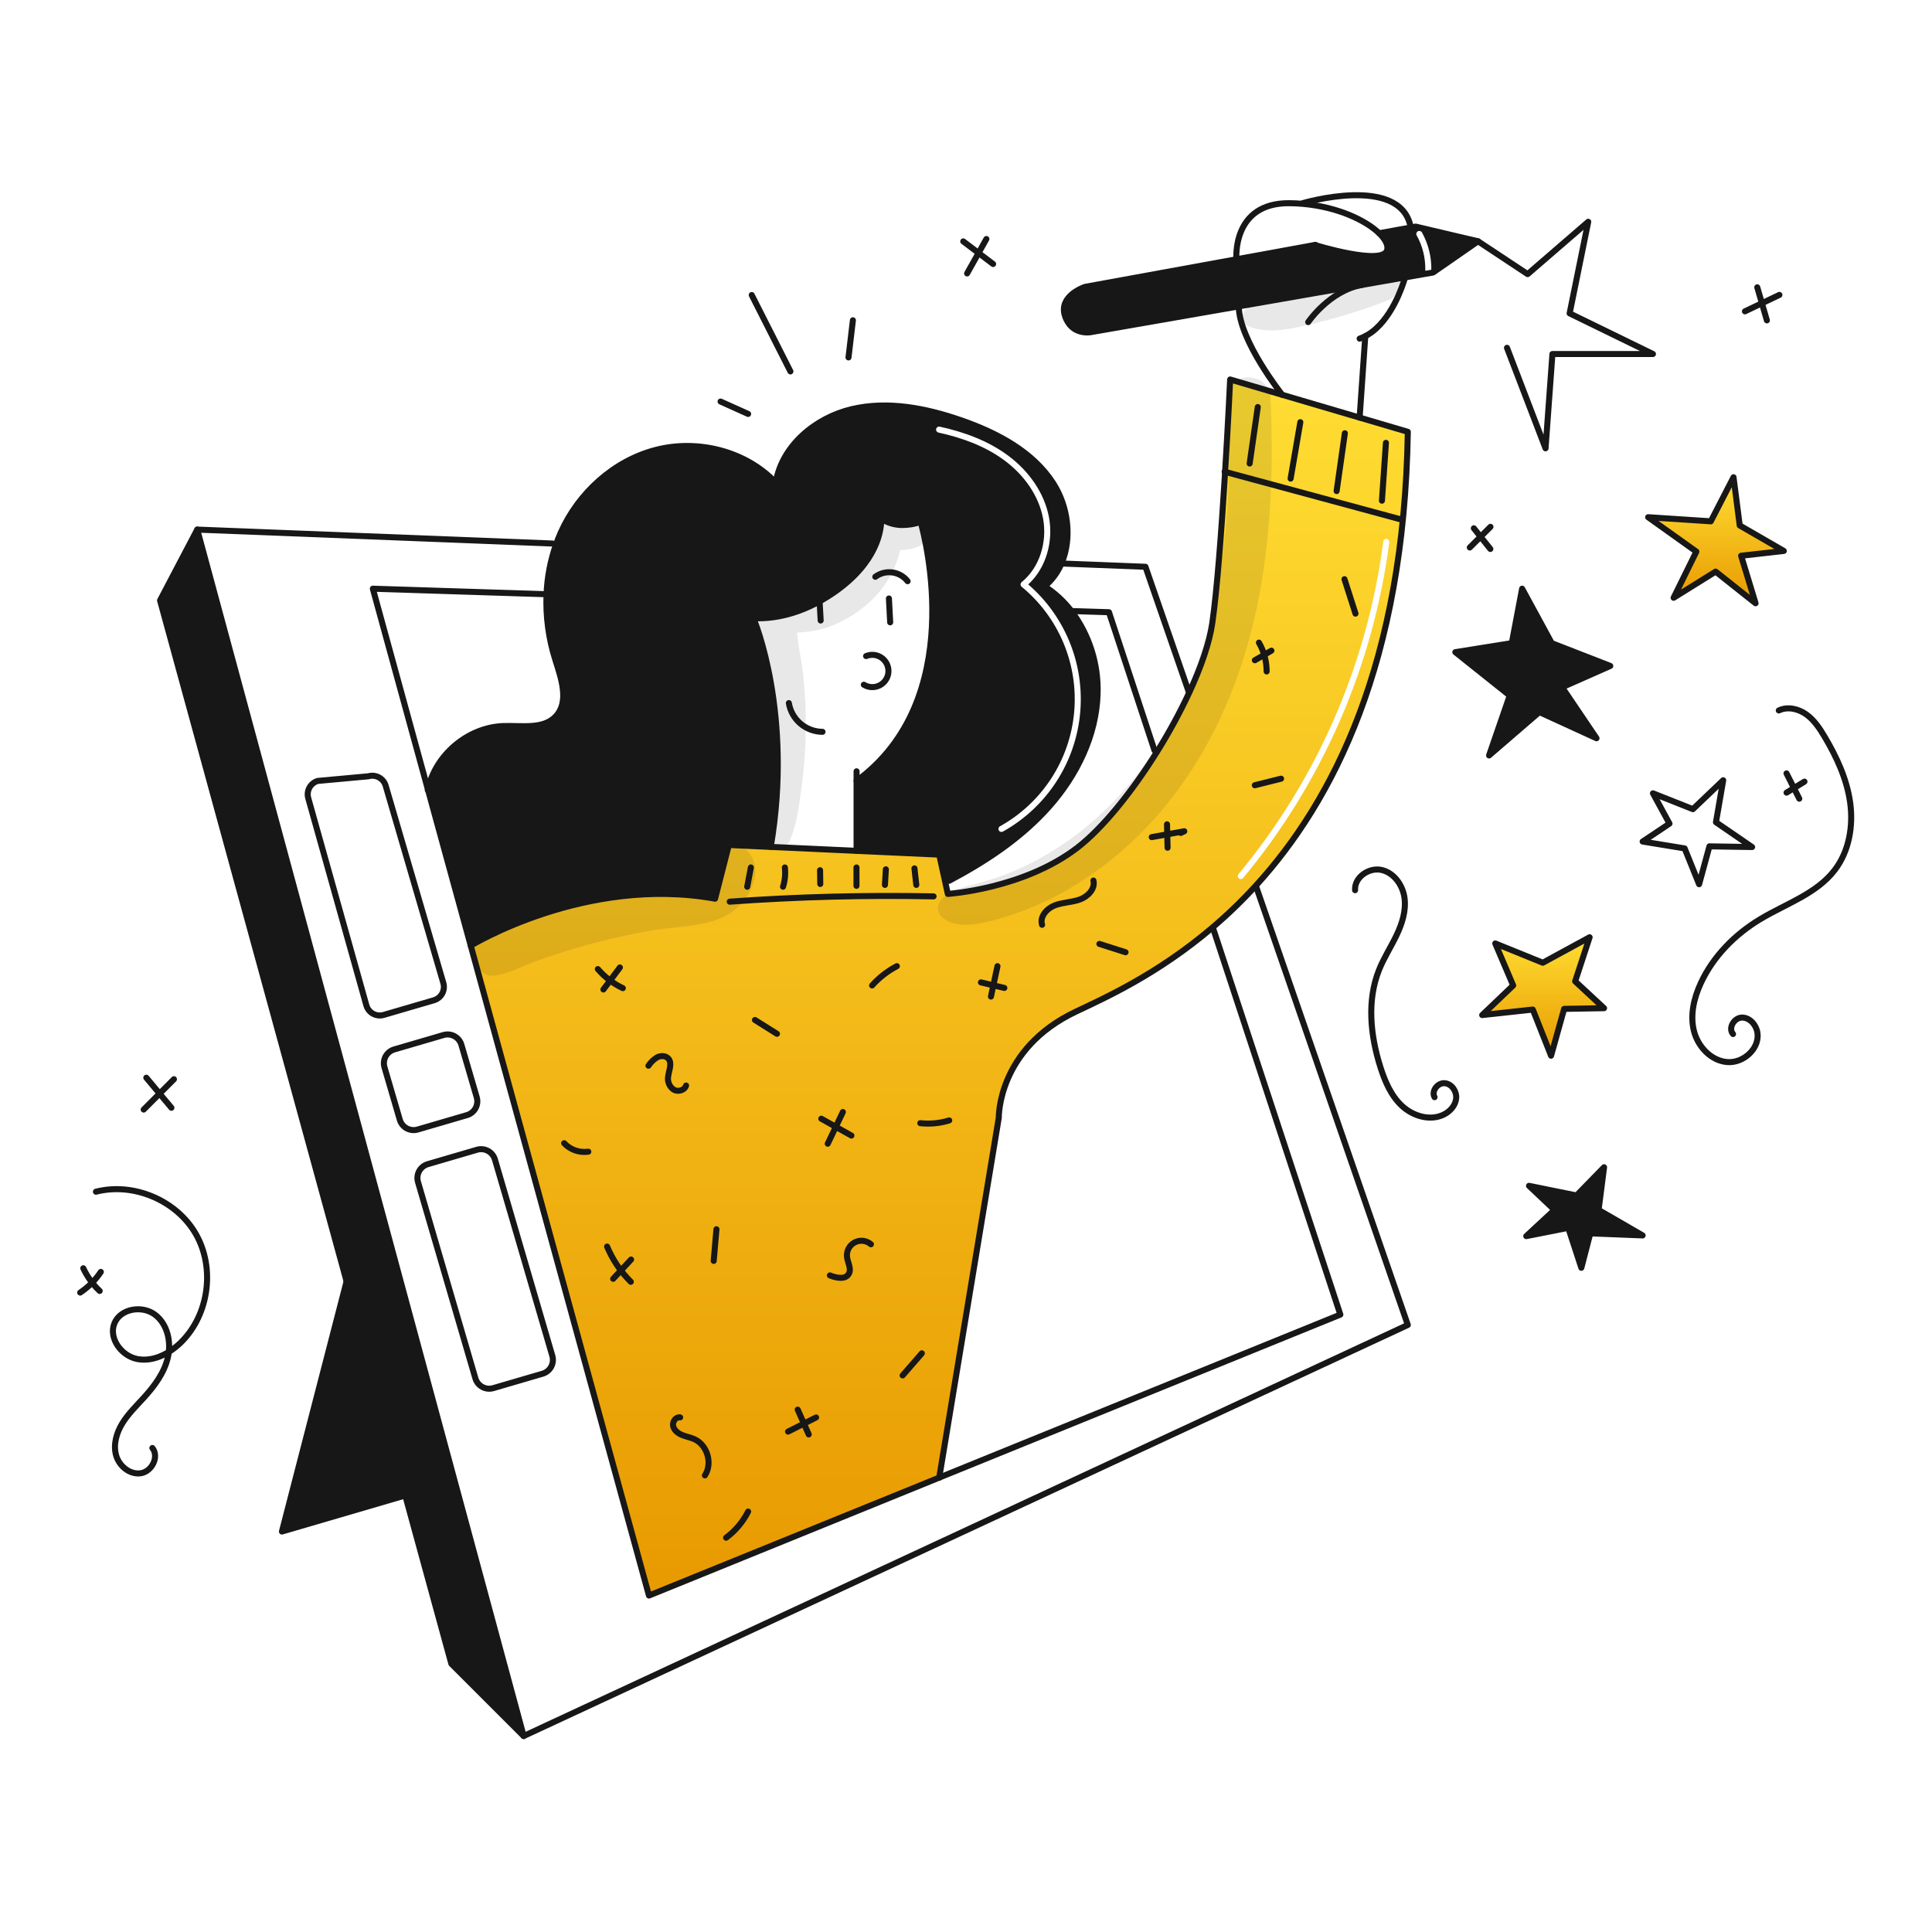 <svg width="960" height="960" viewBox="0 0 960 960" fill="none" xmlns="http://www.w3.org/2000/svg">
<g clip-path="url(#clip0_435_1377)">
<path fill-rule="evenodd" clip-rule="evenodd" d="M675.589 207.507L637.14 196.183L611.258 188.559C611.258 188.559 607.157 276.839 602.368 309.685C600.943 319.457 596.793 331.479 590.957 344.072C586.208 354.234 580.84 364.096 574.883 373.602C562.484 393.457 547.9 411.537 535.3 421.232C508.61 441.756 470.975 444.179 470.975 444.179L469.647 438.091L466.7 424.654L425.633 422.774L382.977 420.815L362.162 419.865L355.318 446.545C290.993 434.911 233.911 469.89 233.911 469.89L322.472 792.82L466.7 734.22V734.21L496.295 555.362C496.295 555.362 495.607 521.15 534.618 502.671C535.407 502.297 536.229 501.909 537.085 501.506C551.998 494.472 576.775 482.788 602.549 460.82C610.101 454.395 617.241 447.502 623.926 440.18C662.472 398.017 697.722 329.156 699.535 214.565L675.589 207.507ZM690.313 269.446C690.42 268.625 689.84 267.873 689.018 267.766C688.197 267.66 687.445 268.24 687.338 269.062C679.475 329.862 654.528 387.185 615.393 434.376C614.864 435.014 614.953 435.96 615.59 436.489C616.228 437.017 617.174 436.929 617.702 436.291C657.2 388.664 682.378 330.81 690.313 269.446Z" fill="url(#paint0_linear_435_1377)"/>
<path fill-rule="evenodd" clip-rule="evenodd" d="M676.839 141.553L698.158 137.83L712.08 135.406L734.437 119.894L703.414 112.594L700.991 113.04L685.291 115.9C688.403 118.915 689.876 121.881 689.276 124.227C687.22 132.217 653.357 121.727 653.357 121.727L614.374 128.833L539.174 142.542C539.174 142.542 525.951 146.817 529.14 156.851C532.329 166.885 541.917 165.062 541.917 165.062L615.539 152.236L676.839 141.553ZM706.561 115.508C706.158 114.784 705.245 114.525 704.521 114.928C703.797 115.331 703.537 116.245 703.941 116.968C706.842 122.174 708.316 128.054 708.216 134.013C708.202 134.841 708.862 135.524 709.691 135.538C710.519 135.552 711.202 134.892 711.216 134.064C711.325 127.576 709.719 121.176 706.561 115.508Z" fill="#171717"/>
<path fill-rule="evenodd" clip-rule="evenodd" d="M532.504 303.8C528.784 298.9 524.233 294.691 519.057 291.365C522.82 288.194 525.754 284.156 527.608 279.597C532.731 267.304 530.763 251.618 523.308 240.091C513.119 224.337 495.436 215.078 477.724 208.903C460.215 202.805 441.185 199.043 423.143 203.328C405.101 207.613 388.436 221.539 385.469 239.839C370.655 224.124 346.807 218.162 325.905 223.552C305.003 228.942 287.465 244.919 278.643 264.628C277.755 266.615 276.96 268.632 276.243 270.677C273.484 278.603 271.909 286.892 271.57 295.277C271.118 306.334 272.605 317.385 275.962 327.929C276.066 328.256 276.17 328.586 276.276 328.918C279.191 338.087 282.65 348.966 276.194 355.908C271.337 361.133 263.735 360.963 256.275 360.796C254.102 360.747 251.941 360.699 249.864 360.784C232.374 361.521 216.252 375.181 212.626 392.311L233.906 469.898C233.906 469.898 290.988 434.919 355.313 446.553L362.157 419.873L382.972 420.823C394.208 354.712 374.819 308.323 374.819 308.323L374.877 307.179C383.515 307.518 397.892 305.783 414.286 294.469C436.2 279.355 437.964 263.107 437.886 257.775C440.913 259.746 444.436 260.82 448.047 260.875C451.254 260.916 454.443 260.394 457.47 259.334C459.7 267.24 480.756 347.73 425.632 388.04V422.777L466.699 424.657L469.643 438.091L471.602 437.665C489.934 427.96 507.564 416.317 521.326 400.786C535.088 385.255 544.788 365.478 545.388 344.731C545.855 330.022 541.312 315.59 532.504 303.8ZM466.95 212.006C466.14 211.83 465.341 212.342 465.164 213.152C464.988 213.961 465.501 214.76 466.31 214.937C478.101 217.511 489.614 221.709 499.166 228.81C508.717 235.911 516.164 246.137 518.297 257.671C520.431 269.211 516.649 281.967 507.673 289.24C507.323 289.524 507.119 289.95 507.117 290.4C507.115 290.851 507.316 291.278 507.664 291.564C516.762 299.047 523.893 308.64 528.438 319.508C532.983 330.376 534.803 342.19 533.741 353.922C532.678 365.653 528.766 376.948 522.343 386.823C515.92 396.698 507.181 404.854 496.888 410.581C496.164 410.984 495.903 411.897 496.306 412.621C496.709 413.345 497.622 413.605 498.346 413.202C509.067 407.237 518.168 398.743 524.858 388.459C531.547 378.174 535.622 366.411 536.728 354.192C537.835 341.973 535.939 329.669 531.206 318.351C526.701 307.579 519.757 298.01 510.929 290.392C519.893 282.186 523.438 268.975 521.247 257.126C518.946 244.686 510.97 233.848 500.956 226.403C490.942 218.958 478.981 214.632 466.95 212.006Z" fill="#171717"/>
<path d="M886.361 273.759L865.149 276.154L872.333 299.761L852.488 284.026L831.615 297.027L842.909 274.099L818.954 256.997L850.093 259.043L861.378 237.143L864.461 261.098L886.361 273.759Z" fill="url(#paint1_linear_435_1377)"/>
<path d="M816.22 613.87L790.209 612.842L785.759 629.953L779.264 610.108L758.391 614.219L772.419 601.208L759.758 589.235L783.365 594.025L797.054 579.996L794.32 601.208L816.22 613.87Z" fill="#171717"/>
<path d="M800.135 330.901L776.18 341.507L793.291 366.829L764.895 353.829L739.912 375.38L750.179 345.617L723.15 324.056L751.206 319.578L756.335 292.52L771.051 319.578L800.135 330.901Z" fill="#171717"/>
<path d="M797.054 500.956L777.208 501.305L770.713 524.572L761.639 501.644L736.491 504.378L751.886 489.671L742.996 468.798L766.602 478.377L789.87 465.715L782.686 487.616L797.054 500.956Z" fill="url(#paint2_linear_435_1377)"/>
<path d="M140.093 761.005L172.23 636.719L201.363 743.08L140.093 761.005Z" fill="#171717"/>
<path d="M98.007 263.154L260.199 862.626L224.271 826.697L201.362 743.081L172.229 636.72V636.71L79.529 298.336L98.007 263.154Z" fill="#171717"/>
<path d="M590.75 343.979L569.17 281.632L528.675 280.043" stroke="#171717" stroke-width="3" stroke-linecap="round" stroke-linejoin="round"/>
<path d="M274.568 270.076L98.008 263.154L260.2 862.626L699.535 658.359L624.09 440.335" stroke="#171717" stroke-width="3" stroke-linecap="round" stroke-linejoin="round"/>
<path d="M172.229 636.71L79.529 298.336L98.007 263.154" stroke="#171717" stroke-width="3" stroke-linecap="round" stroke-linejoin="round"/>
<path d="M260.2 862.625L224.271 826.696L201.363 743.08L172.229 636.719" stroke="#171717" stroke-width="3" stroke-linecap="round" stroke-linejoin="round"/>
<path d="M201.363 743.08L140.093 761.005L172.23 636.719V636.709" stroke="#171717" stroke-width="3" stroke-linecap="round" stroke-linejoin="round"/>
<path d="M573.648 372.839L551.041 304.21L532.728 303.629" stroke="#171717" stroke-width="3" stroke-linecap="round" stroke-linejoin="round"/>
<path d="M466.697 734.21L666.01 653.22L602.675 460.965" stroke="#171717" stroke-width="3" stroke-linecap="round" stroke-linejoin="round"/>
<path d="M270.913 295.254L185.26 292.52L212.628 392.307L233.908 469.894L322.469 792.824L466.697 734.22" stroke="#171717" stroke-width="3" stroke-linecap="round" stroke-linejoin="round"/>
<path d="M233.908 469.893C233.908 469.893 290.99 434.915 355.315 446.549L362.159 419.869L382.974 420.818L425.63 422.778L466.697 424.658L469.644 438.094L470.972 444.183C470.972 444.183 508.607 441.759 535.297 421.235C547.897 411.54 562.481 393.461 574.88 373.606C580.837 364.1 586.205 354.238 590.954 344.076C596.79 331.483 600.94 319.46 602.365 309.688C607.154 276.842 611.255 188.562 611.255 188.562L637.14 196.183L675.589 207.507L699.535 214.564C697.722 329.156 662.472 398.016 623.926 440.179C617.241 447.502 610.101 454.395 602.549 460.82C575.297 484.048 549.16 495.778 534.618 502.67C495.607 521.149 496.295 555.362 496.295 555.362L466.7 734.209V734.219" stroke="#171717" stroke-width="3" stroke-linecap="round" stroke-linejoin="round"/>
<path d="M425.63 383.252V388.041V422.778" stroke="#171717" stroke-width="3" stroke-linecap="round" stroke-linejoin="round"/>
<path d="M457.284 258.701C457.284 258.701 457.351 258.914 457.468 259.331C459.698 267.231 480.754 347.731 425.63 388.037" stroke="#171717" stroke-width="3" stroke-linecap="round" stroke-linejoin="round"/>
<path d="M374.82 308.322C374.82 308.322 394.209 354.711 382.973 420.822" stroke="#171717" stroke-width="3" stroke-linecap="round" stroke-linejoin="round"/>
<path d="M366.27 305.926C369.076 306.701 371.968 307.121 374.879 307.177C383.517 307.516 397.894 305.777 414.288 294.467C436.198 279.353 437.962 263.105 437.888 257.773C437.891 257.171 437.855 256.57 437.782 255.973" stroke="#171717" stroke-width="3" stroke-linecap="round" stroke-linejoin="round"/>
<path d="M432.648 253.342C434.167 255.067 435.931 256.56 437.883 257.773C440.911 259.743 444.433 260.818 448.044 260.873C451.251 260.913 454.44 260.391 457.467 259.332C459 258.823 460.44 258.07 461.732 257.102" stroke="#171717" stroke-width="3" stroke-linecap="round" stroke-linejoin="round"/>
<path d="M212.56 392.607C212.58 392.507 212.599 392.407 212.628 392.307C216.254 375.177 232.376 361.517 249.866 360.78C259.076 360.402 269.924 362.651 276.196 355.904C282.886 348.71 278.93 337.29 275.964 327.925C272.606 317.381 271.12 306.33 271.572 295.273C271.911 286.888 273.485 278.599 276.245 270.673C276.962 268.628 277.757 266.611 278.645 264.624C287.467 244.915 305.005 228.938 325.907 223.548C346.809 218.158 370.657 224.12 385.471 239.835C388.438 221.535 405.103 207.609 423.145 203.324C441.187 199.039 460.217 202.801 477.726 208.899C495.438 215.074 513.121 224.333 523.31 240.087C530.765 251.614 532.733 267.3 527.61 279.593C525.756 284.152 522.821 288.191 519.059 291.362C524.234 294.689 528.785 298.899 532.505 303.8C541.312 315.59 545.855 330.022 545.389 344.731C544.789 365.478 535.089 385.255 521.327 400.786C507.565 416.317 489.935 427.96 471.603 437.665" stroke="#171717" stroke-width="3" stroke-linecap="round" stroke-linejoin="round"/>
<path d="M430.36 326C431.629 325.472 433.012 325.279 434.377 325.439C435.741 325.599 437.042 326.107 438.154 326.914C439.267 327.721 440.153 328.8 440.728 330.048C441.304 331.296 441.549 332.67 441.441 334.04C441.333 335.41 440.875 336.729 440.111 337.871C439.347 339.013 438.302 339.94 437.077 340.562C435.852 341.185 434.488 341.482 433.115 341.426C431.742 341.37 430.407 340.962 429.236 340.242" stroke="#171717" stroke-width="3" stroke-linecap="round" stroke-linejoin="round"/>
<path d="M408.7 363.639C404.676 363.613 400.791 362.165 397.731 359.552C394.671 356.939 392.633 353.329 391.977 349.359" stroke="#171717" stroke-width="3" stroke-linecap="round" stroke-linejoin="round"/>
<path d="M407.782 308.32C407.637 305.576 407.486 302.839 407.327 300.109" stroke="#171717" stroke-width="3" stroke-linecap="round" stroke-linejoin="round"/>
<path d="M442.325 309.232C442.111 305.287 441.908 301.332 441.704 297.385" stroke="#171717" stroke-width="3" stroke-linecap="round" stroke-linejoin="round"/>
<path d="M450.992 288.8C449.129 286.415 446.409 284.851 443.411 284.44C440.412 284.029 437.372 284.804 434.937 286.601" stroke="#171717" stroke-width="3" stroke-linecap="round" stroke-linejoin="round"/>
<path d="M685.293 115.9L700.993 113.04L703.416 112.594L734.439 119.894L712.08 135.406L698.158 137.83L676.839 141.553L615.539 152.236L541.917 165.062C541.917 165.062 532.329 166.885 529.14 156.851C525.951 146.817 539.174 142.542 539.174 142.542L614.374 128.833L653.357 121.727L653.648 121.669" stroke="#171717" stroke-width="3" stroke-linecap="round" stroke-linejoin="round"/>
<path d="M232.037 554.091L207.529 561.256C205.708 561.786 203.751 561.573 202.088 560.662C200.425 559.751 199.191 558.217 198.658 556.398L191.038 530.32C190.507 528.5 190.721 526.545 191.632 524.883C192.543 523.222 194.076 521.99 195.895 521.459L220.403 514.294C222.222 513.763 224.177 513.977 225.839 514.888C227.5 515.798 228.732 517.332 229.264 519.151L236.884 545.221C237.148 546.121 237.232 547.065 237.132 547.998C237.031 548.932 236.748 549.836 236.298 550.66C235.848 551.483 235.24 552.21 234.509 552.799C233.777 553.388 232.938 553.827 232.037 554.091V554.091Z" stroke="#171717" stroke-width="3" stroke-linecap="round" stroke-linejoin="round"/>
<path d="M215.575 497.028L190.65 504.309C188.888 504.823 186.994 504.617 185.383 503.736C183.773 502.855 182.578 501.371 182.061 499.609L153.18 396.64C152.665 394.875 152.872 392.978 153.756 391.365C154.639 389.752 156.127 388.556 157.892 388.04L183.04 385.733C183.913 385.477 184.828 385.395 185.733 385.493C186.638 385.591 187.515 385.865 188.314 386.302C189.112 386.738 189.817 387.328 190.388 388.037C190.959 388.746 191.384 389.56 191.64 390.433L220.288 488.427C220.543 489.302 220.624 490.218 220.525 491.123C220.427 492.028 220.151 492.905 219.713 493.704C219.276 494.503 218.685 495.208 217.975 495.778C217.265 496.348 216.449 496.773 215.575 497.028Z" stroke="#171717" stroke-width="3" stroke-linecap="round" stroke-linejoin="round"/>
<path d="M269.594 682.594L245.094 689.758C243.273 690.29 241.316 690.077 239.653 689.167C237.989 688.256 236.756 686.722 236.223 684.901L207.7 587.333C207.168 585.513 207.381 583.556 208.292 581.893C209.203 580.23 210.737 578.996 212.557 578.463L237.057 571.299C238.877 570.767 240.834 570.98 242.498 571.891C244.161 572.801 245.395 574.335 245.928 576.156L274.449 673.724C274.98 675.544 274.767 677.5 273.857 679.163C272.946 680.826 271.413 682.06 269.594 682.594V682.594Z" stroke="#171717" stroke-width="3" stroke-linecap="round" stroke-linejoin="round"/>
<path d="M637.14 196.182C637.14 196.182 615.724 169.289 615.54 152.236" stroke="#171717" stroke-width="3" stroke-linecap="round" stroke-linejoin="round"/>
<path d="M614.376 128.834C614.376 128.834 611.943 100.739 640.688 100.962C642.927 100.982 645.128 101.088 647.27 101.282C664.576 102.782 678.662 109.464 685.293 115.902C688.405 118.917 689.879 121.883 689.278 124.229C687.222 132.218 653.359 121.729 653.359 121.729" stroke="#171717" stroke-width="3" stroke-linecap="round" stroke-linejoin="round"/>
<path d="M647.3 100.961C647.3 100.961 695.657 86.594 700.911 112.595" stroke="#171717" stroke-width="3" stroke-linecap="round" stroke-linejoin="round"/>
<path d="M650.033 160.051C650.033 160.051 660.633 144.375 676.839 141.551" stroke="#171717" stroke-width="3" stroke-linecap="round" stroke-linejoin="round"/>
<path d="M698.158 137.84C698.158 137.84 693.883 154.001 683.878 163.162C682.236 164.696 680.393 166.001 678.4 167.04C677.494 167.516 676.555 167.924 675.589 168.262" stroke="#171717" stroke-width="3" stroke-linecap="round" stroke-linejoin="round"/>
<path d="M675.589 207.507L678.4 167.041" stroke="#171717" stroke-width="3" stroke-linecap="round" stroke-linejoin="round"/>
<path d="M734.435 119.896L759.079 136.212L789.181 110.201L779.942 155.708L821.348 175.902H771.392L767.969 222.776L748.813 172.819" stroke="#171717" stroke-width="3" stroke-linecap="round" stroke-linejoin="round"/>
<path d="M850.093 259.043L861.378 237.143L864.461 261.098L886.361 273.759L865.149 276.154L872.333 299.761L852.488 284.026L831.615 297.027L842.909 274.099L818.954 256.997L850.093 259.043Z" stroke="#171717" stroke-width="3" stroke-linecap="round" stroke-linejoin="round"/>
<path d="M793.291 366.829L776.18 341.507L800.135 330.901L771.051 319.578L756.335 292.52L751.206 319.578L723.15 324.056L750.179 345.617L739.912 375.38L764.895 353.829L793.291 366.829Z" stroke="#171717" stroke-width="3" stroke-linecap="round" stroke-linejoin="round"/>
<path d="M841.193 402.069L821.348 394.197L829.56 409.252L816.22 418.152L837.093 421.574L844.276 439.364L849.405 420.547L870.617 420.886L852.653 408.574L856.249 387.701L841.193 402.069Z" stroke="#171717" stroke-width="3" stroke-linecap="round" stroke-linejoin="round"/>
<path d="M797.054 500.956L782.686 487.616L789.87 465.715L766.602 478.377L742.996 468.798L751.886 489.671L736.491 504.378L761.639 501.644L770.713 524.572L777.208 501.305L797.054 500.956Z" stroke="#171717" stroke-width="3" stroke-linecap="round" stroke-linejoin="round"/>
<path d="M794.32 601.208L797.054 579.996L783.365 594.025L759.758 589.235L772.419 601.208L758.391 614.219L779.264 610.108L785.759 629.953L790.209 612.842L816.22 613.87L794.32 601.208Z" stroke="#171717" stroke-width="3" stroke-linecap="round" stroke-linejoin="round"/>
<path d="M362.594 448.036C396.294 445.605 430.058 444.728 463.886 445.405" stroke="#171717" stroke-width="3" stroke-linecap="round" stroke-linejoin="round"/>
<path d="M455.3 439.7L454.386 431.488" stroke="#171717" stroke-width="3" stroke-linecap="round" stroke-linejoin="round"/>
<path d="M439.72 439.709L440.176 431.953" stroke="#171717" stroke-width="3" stroke-linecap="round" stroke-linejoin="round"/>
<path d="M425.577 440.165V431.041" stroke="#171717" stroke-width="3" stroke-linecap="round" stroke-linejoin="round"/>
<path d="M407.588 439.25L407.488 432.408" stroke="#171717" stroke-width="3" stroke-linecap="round" stroke-linejoin="round"/>
<path d="M389.08 440.621C390.056 437.528 390.367 434.263 389.992 431.041" stroke="#171717" stroke-width="3" stroke-linecap="round" stroke-linejoin="round"/>
<path d="M371.281 440.62L373.103 431.039" stroke="#171717" stroke-width="3" stroke-linecap="round" stroke-linejoin="round"/>
<path d="M608.524 234.4L696.01 258.069" stroke="#171717" stroke-width="3" stroke-linecap="round" stroke-linejoin="round"/>
<path d="M686.678 248.791L688.662 220.045" stroke="#171717" stroke-width="3" stroke-linecap="round" stroke-linejoin="round"/>
<path d="M664.159 244.019L668.251 215.275" stroke="#171717" stroke-width="3" stroke-linecap="round" stroke-linejoin="round"/>
<path d="M641.3 237.82L646.127 209.768" stroke="#171717" stroke-width="3" stroke-linecap="round" stroke-linejoin="round"/>
<path d="M620.945 230.32L624.981 202.252" stroke="#171717" stroke-width="3" stroke-linecap="round" stroke-linejoin="round"/>
<path d="M673.533 304.9L668.059 287.791" stroke="#171717" stroke-width="3" stroke-linecap="round" stroke-linejoin="round"/>
<path d="M623.525 328.074L631.752 323.309" stroke="#171717" stroke-width="3" stroke-linecap="round" stroke-linejoin="round"/>
<path d="M629.384 333.639C629.391 328.609 628.069 323.666 625.55 319.312" stroke="#171717" stroke-width="3" stroke-linecap="round" stroke-linejoin="round"/>
<path d="M636.557 386.924L623.514 390.184" stroke="#171717" stroke-width="3" stroke-linecap="round" stroke-linejoin="round"/>
<path d="M580.161 421.223L579.887 409.596" stroke="#171717" stroke-width="3" stroke-linecap="round" stroke-linejoin="round"/>
<path d="M572.289 415.962L588.464 413.047L586.712 413.887" stroke="#171717" stroke-width="3" stroke-linecap="round" stroke-linejoin="round"/>
<path d="M559.274 473.165L546.285 469.018" stroke="#171717" stroke-width="3" stroke-linecap="round" stroke-linejoin="round"/>
<path d="M492.399 495.186L495.635 480.086" stroke="#171717" stroke-width="3" stroke-linecap="round" stroke-linejoin="round"/>
<path d="M499.06 490.901L487.433 488.139" stroke="#171717" stroke-width="3" stroke-linecap="round" stroke-linejoin="round"/>
<path d="M433.333 489.666C436.828 485.757 441.001 482.511 445.651 480.086" stroke="#171717" stroke-width="3" stroke-linecap="round" stroke-linejoin="round"/>
<path d="M471.656 556.73C467.009 558.162 462.119 558.628 457.285 558.099" stroke="#171717" stroke-width="3" stroke-linecap="round" stroke-linejoin="round"/>
<path d="M411.3 568.3L418.82 552.557" stroke="#171717" stroke-width="3" stroke-linecap="round" stroke-linejoin="round"/>
<path d="M423.064 564.263L408.104 555.881" stroke="#171717" stroke-width="3" stroke-linecap="round" stroke-linejoin="round"/>
<path d="M386.068 513.69L375.131 506.828" stroke="#171717" stroke-width="3" stroke-linecap="round" stroke-linejoin="round"/>
<path d="M299.828 491.673L308.028 480.717" stroke="#171717" stroke-width="3" stroke-linecap="round" stroke-linejoin="round"/>
<path d="M309.481 491.009C304.719 488.761 300.486 485.532 297.06 481.533" stroke="#171717" stroke-width="3" stroke-linecap="round" stroke-linejoin="round"/>
<path d="M448.506 683.434L458.06 672.461" stroke="#171717" stroke-width="3" stroke-linecap="round" stroke-linejoin="round"/>
<path d="M432.758 618.269C431.658 617.321 430.299 616.728 428.856 616.565C427.414 616.402 425.956 616.678 424.673 617.357C423.39 618.036 422.341 619.086 421.664 620.37C420.987 621.653 420.713 623.112 420.877 624.554C421.202 627.401 423.171 630.371 421.806 632.891C420.15 635.947 415.591 635.058 412.374 633.743" stroke="#171717" stroke-width="3" stroke-linecap="round" stroke-linejoin="round"/>
<path d="M322.213 529.549C323.325 527.865 324.793 526.444 326.513 525.388C328.303 524.467 330.749 524.488 332.088 525.994C334.182 528.342 332.315 531.94 331.973 535.068C331.79 536.294 331.959 537.546 332.46 538.679C332.962 539.812 333.775 540.779 334.805 541.468C336.949 542.692 340.205 541.775 340.911 539.408" stroke="#171717" stroke-width="3" stroke-linecap="round" stroke-linejoin="round"/>
<path d="M517.8 459.531C516.533 455.477 520.166 451.387 524.133 449.871C528.1 448.355 532.52 448.399 536.521 446.971C540.522 445.543 544.309 441.679 543.321 437.549" stroke="#171717" stroke-width="3" stroke-linecap="round" stroke-linejoin="round"/>
<path d="M350.257 733.118C354.157 727.19 351.509 718.044 345.042 715.118C343.062 714.224 340.878 713.866 338.871 713.032C336.864 712.198 334.929 710.694 334.478 708.569C334.027 706.444 335.827 703.895 337.963 704.294" stroke="#171717" stroke-width="3" stroke-linecap="round" stroke-linejoin="round"/>
<path d="M304.679 635.429L313.579 625.848" stroke="#171717" stroke-width="3" stroke-linecap="round" stroke-linejoin="round"/>
<path d="M313.448 636.921C308.407 631.914 304.401 625.963 301.659 619.408" stroke="#171717" stroke-width="3" stroke-linecap="round" stroke-linejoin="round"/>
<path d="M354.635 626.532L356 610.793" stroke="#171717" stroke-width="3" stroke-linecap="round" stroke-linejoin="round"/>
<path d="M292.328 572.264C290.136 572.577 287.9 572.358 285.81 571.626C283.72 570.893 281.837 569.668 280.32 568.055" stroke="#171717" stroke-width="3" stroke-linecap="round" stroke-linejoin="round"/>
<path d="M401.854 712.757L396.379 700.439" stroke="#171717" stroke-width="3" stroke-linecap="round" stroke-linejoin="round"/>
<path d="M391.574 711.36L405.51 704.326" stroke="#171717" stroke-width="3" stroke-linecap="round" stroke-linejoin="round"/>
<path d="M360.794 764.082C365.408 760.663 369.158 756.211 371.743 751.082" stroke="#171717" stroke-width="3" stroke-linecap="round" stroke-linejoin="round"/>
<path d="M421.618 177.601L423.8 159.139" stroke="#171717" stroke-width="3" stroke-linecap="round" stroke-linejoin="round"/>
<path d="M392.76 184.553L373.529 146.6" stroke="#171717" stroke-width="3" stroke-linecap="round" stroke-linejoin="round"/>
<path d="M371.737 205.684L358.048 199.529" stroke="#171717" stroke-width="3" stroke-linecap="round" stroke-linejoin="round"/>
<path d="M480.552 135.866L490.133 118.758" stroke="#171717" stroke-width="3" stroke-linecap="round" stroke-linejoin="round"/>
<path d="M493.473 131.183L478.633 119.949" stroke="#171717" stroke-width="3" stroke-linecap="round" stroke-linejoin="round"/>
<path d="M47.675 592.154C66.395 587.379 87.765 596.444 97.343 613.222C106.921 630 103.862 653.01 90.233 666.703C84.482 672.48 76.388 676.763 68.365 675.32C60.342 673.877 53.718 664.861 56.935 657.371C60.029 650.171 70.671 648.524 76.954 653.213C83.237 657.902 85.197 666.837 83.422 674.473C81.647 682.109 76.788 688.654 71.511 694.453C67.773 698.561 63.731 702.467 60.816 707.196C57.901 711.925 56.199 717.729 57.674 723.084C59.149 728.439 64.499 732.894 69.988 732.04C75.477 731.186 79.188 723.84 75.713 719.499" stroke="#171717" stroke-width="3" stroke-linecap="round" stroke-linejoin="round"/>
<path d="M85.169 550.438L72.7 535.512" stroke="#171717" stroke-width="3" stroke-linecap="round" stroke-linejoin="round"/>
<path d="M71.399 551.336L86.43 536.256" stroke="#171717" stroke-width="3" stroke-linecap="round" stroke-linejoin="round"/>
<path d="M877.959 159.189L873.174 142.764" stroke="#171717" stroke-width="3" stroke-linecap="round" stroke-linejoin="round"/>
<path d="M867.046 154.706L884.173 146.533" stroke="#171717" stroke-width="3" stroke-linecap="round" stroke-linejoin="round"/>
<path d="M673.334 442.336C672.885 435.945 680.234 430.871 686.486 432.277C692.738 433.683 697.072 439.901 697.902 446.255C698.732 452.609 696.678 459.002 693.909 464.779C691.14 470.556 687.631 475.979 685.245 481.928C679.133 497.163 680.938 514.543 685.895 530.192C688.158 537.335 691.212 544.517 696.72 549.592C702.228 554.667 710.72 557.138 717.43 553.81C720.572 552.252 723.208 549.299 723.556 545.81C723.904 542.321 721.384 538.545 717.89 538.242C714.396 537.939 711.141 542.105 712.82 545.183" stroke="#171717" stroke-width="3" stroke-linecap="round" stroke-linejoin="round"/>
<path d="M883.872 353.024C888.229 350.924 893.62 352.177 897.547 354.997C901.474 357.817 904.209 361.972 906.677 366.129C912.684 376.248 917.726 387.174 919.336 398.829C920.946 410.484 918.81 423.006 911.647 432.343C902.593 444.143 887.435 449.043 874.686 456.702C862.064 464.287 851.24 475.225 845.079 488.602C841.695 495.949 839.744 504.309 841.679 512.163C843.614 520.017 850.159 527.07 858.22 527.738C866.281 528.406 874.574 520.958 873.227 512.982C872.582 509.164 869.392 505.537 865.521 505.628C861.65 505.719 858.589 510.891 861.129 513.814" stroke="#171717" stroke-width="3" stroke-linecap="round" stroke-linejoin="round"/>
<path d="M887.729 393.86L896.629 388.385" stroke="#171717" stroke-width="3" stroke-linecap="round" stroke-linejoin="round"/>
<path d="M894.052 396.859L887.707 384.289" stroke="#171717" stroke-width="3" stroke-linecap="round" stroke-linejoin="round"/>
<path d="M740.543 272.776L732.343 262.502" stroke="#171717" stroke-width="3" stroke-linecap="round" stroke-linejoin="round"/>
<path d="M730.333 272.048L740.6 261.783" stroke="#171717" stroke-width="3" stroke-linecap="round" stroke-linejoin="round"/>
<path d="M49.534 641.469C46.128 638.26 43.362 634.433 41.385 630.191" stroke="#171717" stroke-width="3" stroke-linecap="round" stroke-linejoin="round"/>
<path d="M39.843 642.271C43.904 639.555 47.392 636.067 50.108 632.006" stroke="#171717" stroke-width="3" stroke-linecap="round" stroke-linejoin="round"/>
<g opacity="0.1">
<path d="M459.8 259.268C457.255 258.213 454.765 259.313 452.239 259.873C451.016 260.246 449.723 260.327 448.464 260.109C447.204 259.89 446.014 259.379 444.989 258.616C441.148 256.136 435.589 258.554 434.497 262.884C433.087 268.802 430.46 274.362 426.782 279.208C423.105 284.055 418.458 288.081 413.138 291.032C408.052 293.745 402.4 295.225 396.638 295.352C387.747 295.604 379.269 298.146 376.866 307.921C374.966 315.635 377.816 324.334 378.414 332.098C379.099 340.998 379.788 349.858 379.789 358.798C379.756 367.719 379.265 376.633 378.32 385.504C377.39 394.56 374.729 403.772 374.444 412.821C374.159 421.87 388.551 426.709 392.444 417.695C396.18 409.032 397.244 399.035 398.487 389.724C399.705 380.42 400.332 371.048 400.365 361.664C400.479 352.74 400.034 343.818 399.033 334.95C398.47 330.266 397.649 325.613 396.853 320.965C396.786 320.573 395.896 312.543 395.6 312.415C393.036 314.345 392.394 315.015 393.675 314.426C394.417 314.378 395.16 314.345 395.905 314.326C397.544 314.254 399.161 314.147 400.792 313.953C404.378 313.582 407.912 312.816 411.33 311.669C418.028 309.305 424.253 305.769 429.715 301.226C435.224 296.804 439.746 291.277 442.987 285C446.229 278.722 448.118 271.835 448.534 264.783L439.492 271.671C445.006 273.913 452.409 273.903 457.637 270.845C461.42 268.632 465.819 261.759 459.807 259.268H459.8Z" fill="#171717"/>
</g>
<g opacity="0.1">
<path d="M359.97 425.792C358.911 430.192 358.926 432.983 355.329 436.097C352.239 438.771 347.679 439.48 343.762 440.064C332.041 441.809 320.231 442.581 308.54 444.693C296.898 446.777 285.387 449.541 274.068 452.971C268.119 454.784 262.227 456.771 256.391 458.934C250.199 461.228 243.224 463.177 238.221 467.552C231.91 473.07 236.728 485.542 245.347 484.752C252.335 484.115 258.91 480.352 265.488 477.932C271.913 475.567 278.408 473.412 284.974 471.465C298.381 467.45 312.034 464.304 325.846 462.047C338.046 460.077 351.816 460.527 362.669 453.86C372.185 448.014 380.595 432.305 371.252 422.809C367.77 419.27 361.162 420.83 359.97 425.788V425.792Z" fill="#171717"/>
</g>
<g opacity="0.1">
<path d="M469.03 456.529C477.469 462.407 490.796 458.277 499.964 455.424C509.93 452.325 519.548 448.203 528.664 443.124C546.318 433.114 562.126 420.152 575.4 404.801C605.623 370.123 621.9 326.106 628.162 280.94C631.991 253.34 632.614 225.52 631.289 197.708C630.643 184.134 609.452 184.056 610.102 197.708C612.26 243.008 609.686 289.224 594.092 332.208C581.126 367.948 557.612 400.676 525.341 421.338C516.815 426.906 507.697 431.51 498.155 435.066C493.077 436.904 487.882 438.336 482.675 439.753C477.219 441.237 471.575 442.726 467.796 446.958C467.156 447.626 466.674 448.429 466.385 449.308C466.096 450.187 466.008 451.12 466.126 452.038C466.244 452.955 466.567 453.835 467.069 454.612C467.572 455.389 468.242 456.044 469.03 456.528V456.529Z" fill="#171717"/>
</g>
<g opacity="0.1">
<path d="M619.854 161.932C630.607 166.656 643.702 162.913 654.573 160.332C666.252 157.467 677.736 153.86 688.956 149.532C693.763 147.719 697.056 143.108 695.603 137.826C694.333 133.203 688.736 129.372 683.897 131.179C672.926 135.279 661.755 138.764 650.497 141.988C640.186 144.941 626.968 146.454 618.837 154.061C616.681 156.078 616.904 160.643 619.852 161.938L619.854 161.932Z" fill="#171717"/>
</g>
</g>
<defs>
<linearGradient id="paint0_linear_435_1377" x1="466.723" y1="188.559" x2="466.723" y2="792.82" gradientUnits="userSpaceOnUse">
<stop stop-color="#FFDD33"/>
<stop offset="1" stop-color="#E89A00"/>
</linearGradient>
<linearGradient id="paint1_linear_435_1377" x1="852.658" y1="237.143" x2="852.658" y2="299.761" gradientUnits="userSpaceOnUse">
<stop stop-color="#FFDD33"/>
<stop offset="1" stop-color="#E89A00"/>
</linearGradient>
<linearGradient id="paint2_linear_435_1377" x1="766.773" y1="465.715" x2="766.773" y2="524.572" gradientUnits="userSpaceOnUse">
<stop stop-color="#FFDD33"/>
<stop offset="1" stop-color="#E89A00"/>
</linearGradient>
<clipPath id="clip0_435_1377">
<rect width="884" height="770" fill="white" transform="translate(38 95)"/>
</clipPath>
</defs>
</svg>
